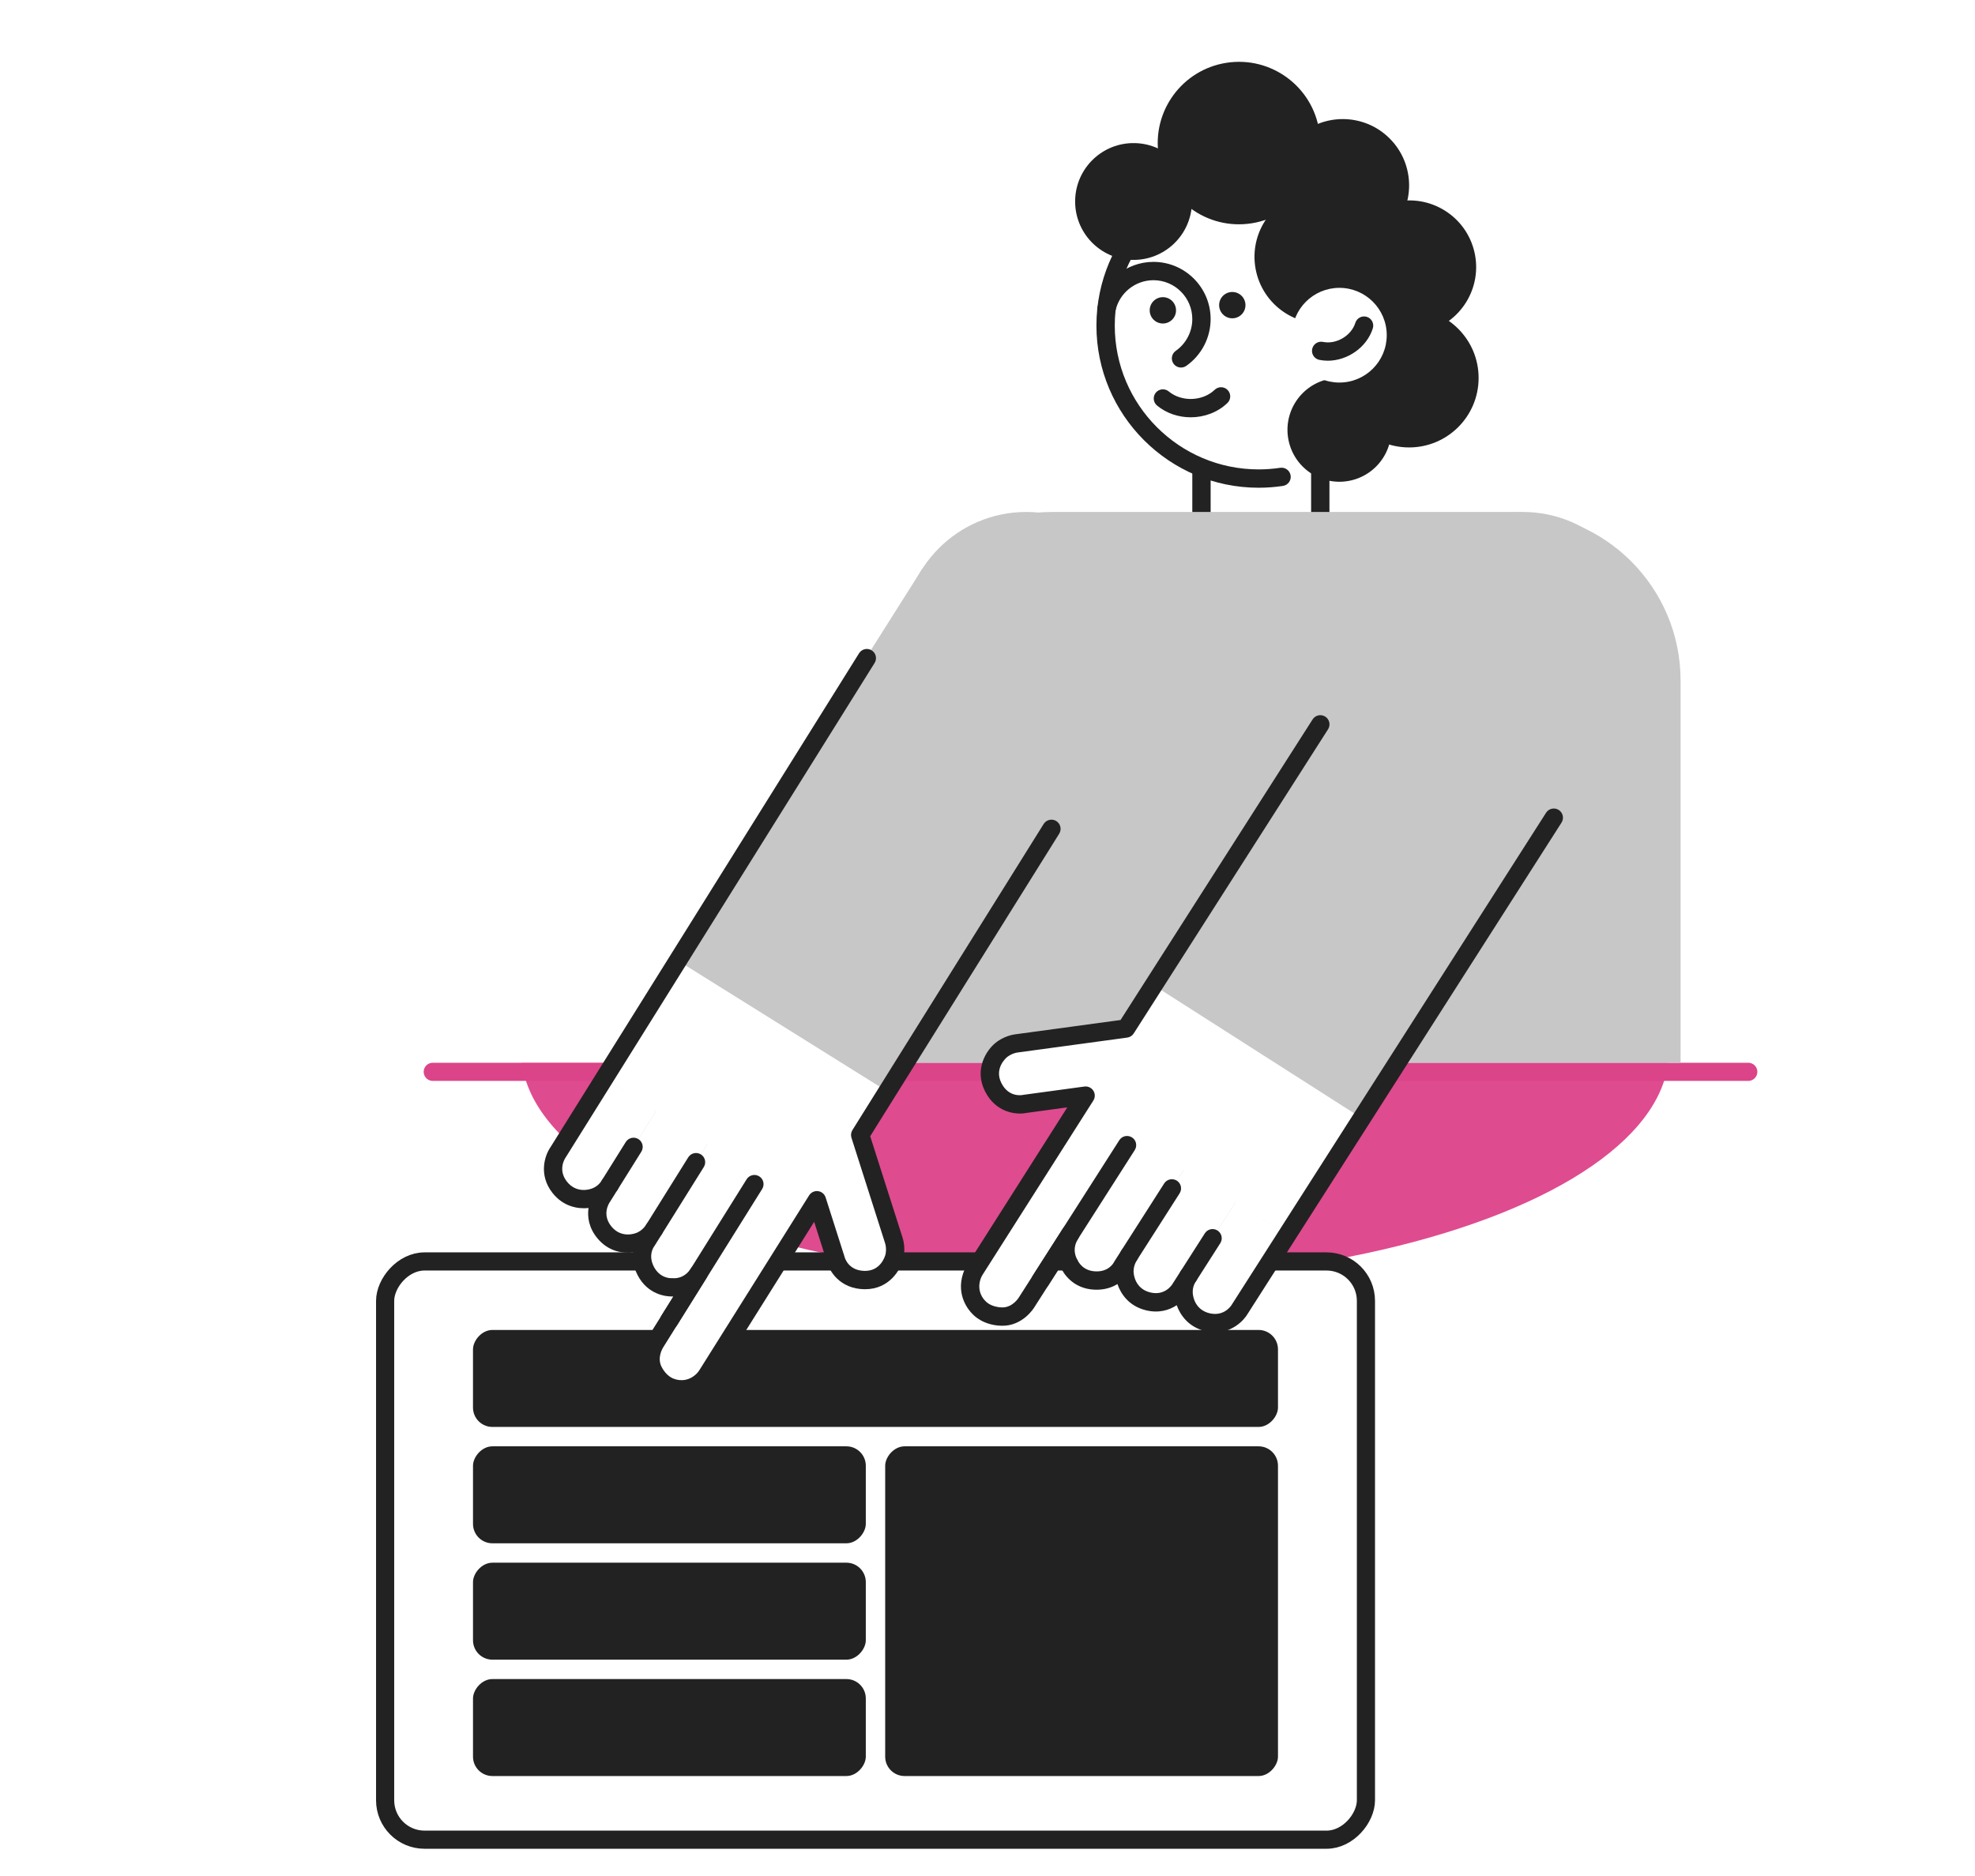 <svg width="400" height="380" viewBox="0 0 400 380" fill="none" xmlns="http://www.w3.org/2000/svg">
<g clip-path="url(#clip0_4489_2050)">
<g clip-path="url(#clip1_4489_2050)">
<g filter="url(#filter0_f_4489_2050)">
<ellipse cx="221.782" cy="212.974" rx="116.219" ry="46.396" fill="#DF4B8F"/>
</g>
</g>
<rect x="-1.837" y="1.837" width="198.646" height="117.129" rx="7.984" transform="matrix(-1 0 0 1 274.809 253.68)" fill="white"/>
<rect x="-1.837" y="1.837" width="198.646" height="117.129" rx="7.984" transform="matrix(-1 0 0 1 274.809 253.68)" stroke="#222222" stroke-width="3.675"/>
<rect width="163.036" height="19.643" rx="3.929" transform="matrix(-1 0 0 1 258.832 269.395)" fill="#222222"/>
<rect width="79.554" height="66.786" rx="3.929" transform="matrix(-1 0 0 1 258.832 292.965)" fill="#222222"/>
<rect width="79.554" height="19.643" rx="3.929" transform="matrix(-1 0 0 1 175.352 292.965)" fill="#222222"/>
<rect width="79.554" height="19.643" rx="3.929" transform="matrix(-1 0 0 1 175.352 316.537)" fill="#222222"/>
<rect width="79.554" height="19.643" rx="3.929" transform="matrix(-1 0 0 1 175.352 340.108)" fill="#222222"/>
<path d="M87.648 217.108H354.08" stroke="#DB4489" stroke-width="3.675" stroke-linecap="round"/>
<path d="M243.333 92.297H267.395V105.155H243.333V92.297Z" fill="white"/>
<path d="M243.336 108.366H267.397C268.422 108.366 269.254 107.534 269.254 106.509V92.297C269.254 91.272 268.422 90.44 267.397 90.44H243.336C242.311 90.44 241.48 91.272 241.48 92.297V106.509C241.48 107.534 242.311 108.366 243.336 108.366ZM265.541 104.653H245.193V94.152H265.541V104.653Z" fill="#222222"/>
<path d="M232.997 87.864C220.896 75.762 220.896 56.141 232.997 44.039C245.099 31.937 264.72 31.937 276.822 44.039C288.924 56.141 288.924 75.762 276.822 87.864C264.72 99.965 245.099 99.965 232.997 87.864Z" fill="white"/>
<path d="M254.908 98.795C256.555 98.795 258.213 98.671 259.835 98.427C260.848 98.275 261.548 97.329 261.394 96.315C261.241 95.301 260.287 94.601 259.282 94.756C257.844 94.973 256.371 95.082 254.908 95.082C238.843 95.082 225.775 82.013 225.775 65.949C225.775 49.884 238.843 36.816 254.908 36.816C263.158 36.816 271.055 40.338 276.576 46.475C277.262 47.239 278.435 47.301 279.197 46.615C279.959 45.93 280.022 44.756 279.337 43.993C273.113 37.072 264.209 33.103 254.908 33.103C236.796 33.103 222.062 47.837 222.062 65.949C222.062 84.061 236.796 98.795 254.908 98.795Z" fill="#222222"/>
<path d="M239.193 74.448C239.561 74.448 239.934 74.339 240.258 74.111C243.347 71.943 245.191 68.396 245.191 64.626C245.191 58.241 239.996 53.046 233.61 53.046C228.132 53.046 223.361 56.935 222.264 62.294C222.059 63.299 222.706 64.278 223.71 64.485C224.723 64.693 225.696 64.042 225.901 63.039C226.646 59.399 229.889 56.758 233.61 56.758C237.949 56.758 241.478 60.287 241.478 64.625C241.478 67.186 240.224 69.597 238.124 71.071C237.286 71.66 237.083 72.818 237.672 73.657C238.033 74.171 238.609 74.446 239.193 74.446V74.448Z" fill="#222222"/>
<path d="M235.517 65.528C234.044 65.528 232.85 64.334 232.85 62.861C232.85 61.388 234.044 60.194 235.517 60.194C236.99 60.194 238.184 61.388 238.184 62.861C238.184 64.334 236.99 65.528 235.517 65.528Z" fill="#222222"/>
<path d="M249.579 64.475C248.106 64.475 246.913 63.281 246.913 61.808C246.913 60.336 248.106 59.142 249.579 59.142C251.052 59.142 252.246 60.336 252.246 61.808C252.246 63.281 251.052 64.475 249.579 64.475Z" fill="#222222"/>
<path d="M241.147 84.528C243.866 84.528 246.586 83.555 248.589 81.633C249.329 80.924 249.353 79.749 248.644 79.007C247.933 78.268 246.758 78.244 246.018 78.953C243.578 81.296 239.312 81.45 236.708 79.289C235.918 78.636 234.749 78.744 234.094 79.531C233.44 80.32 233.549 81.49 234.337 82.145C236.257 83.737 238.702 84.525 241.147 84.525V84.528Z" fill="#222222"/>
<path d="M229.299 52.641C222.767 52.486 217.597 47.065 217.752 40.533C217.907 34.001 223.328 28.832 229.86 28.987C236.392 29.142 241.562 34.563 241.407 41.095C241.252 47.627 235.831 52.797 229.299 52.641Z" fill="#222222"/>
<path d="M234.671 31.505C233.276 22.525 239.425 14.115 248.404 12.72C257.384 11.325 265.794 17.474 267.189 26.453C268.584 35.433 262.435 43.843 253.456 45.238C244.476 46.633 236.066 40.484 234.671 31.505Z" fill="#222222"/>
<path d="M262.458 47.05C257.213 41.804 257.213 33.299 262.458 28.053C267.704 22.808 276.209 22.808 281.455 28.053C286.701 33.299 286.701 41.804 281.455 47.05C276.209 52.296 267.704 52.296 262.458 47.05Z" fill="#222222"/>
<path d="M272.324 57.202C270.611 49.944 275.106 42.672 282.363 40.959C289.621 39.246 296.893 43.741 298.606 50.999C300.318 58.256 295.824 65.528 288.566 67.241C281.309 68.954 274.037 64.459 272.324 57.202Z" fill="#222222"/>
<path d="M254.437 55.125C252.724 47.867 257.219 40.595 264.476 38.882C271.734 37.169 279.006 41.664 280.719 48.922C282.432 56.179 277.937 63.451 270.679 65.164C263.422 66.877 256.15 62.382 254.437 55.125Z" fill="#222222"/>
<path d="M285.39 90.632C277.616 90.632 271.315 84.331 271.315 76.557C271.315 68.784 277.616 62.482 285.39 62.482C293.163 62.482 299.465 68.784 299.465 76.557C299.465 84.331 293.163 90.632 285.39 90.632Z" fill="#222222"/>
<path d="M261.037 89.483C259.703 83.832 263.203 78.169 268.855 76.835C274.506 75.501 280.169 79.002 281.503 84.653C282.837 90.304 279.337 95.967 273.685 97.301C268.034 98.635 262.371 95.135 261.037 89.483Z" fill="#222222"/>
<path d="M271.268 77.489C265.97 77.489 261.676 73.195 261.676 67.897C261.676 62.6 265.97 58.306 271.268 58.306C276.565 58.306 280.859 62.6 280.859 67.897C280.859 73.195 276.565 77.489 271.268 77.489Z" fill="white"/>
<path d="M268.921 73.067C272.907 73.067 276.848 70.348 278.041 66.502C278.345 65.522 277.797 64.483 276.819 64.179C275.842 63.874 274.8 64.423 274.496 65.401C273.684 68.012 270.62 69.811 267.954 69.257C266.946 69.048 265.967 69.693 265.759 70.696C265.551 71.7 266.194 72.683 267.198 72.891C267.768 73.01 268.345 73.067 268.923 73.067H268.921Z" fill="#222222"/>
<path d="M306.213 103.702H213.141C194.277 103.702 178.986 118.994 178.986 137.857L178.987 215.271H340.371L340.37 137.857C340.37 118.994 325.078 103.702 306.215 103.702H306.213Z" fill="#C7C7C7"/>
<path d="M207.86 153.725C194.046 153.725 182.848 142.527 182.848 128.714C182.848 114.9 194.046 103.702 207.86 103.702C221.673 103.702 232.871 114.9 232.871 128.714C232.871 142.527 221.673 153.725 207.86 153.725Z" fill="#C7C7C7"/>
<path d="M186.827 115.159L229.117 141.884L153.381 261.733L111.091 235.008L186.827 115.159Z" fill="#C7C7C7"/>
<path d="M147.777 177.779L122.428 218.358C132.601 225.002 148.381 234.666 158.552 241.309C160.426 242.533 164.419 244.589 164.419 244.589C171.927 233.977 190.211 204.287 190.211 204.287L147.775 177.779H147.777Z" fill="white"/>
<path d="M161.632 231.173L169.229 254.982C170.267 258.237 173.747 260.033 177.001 258.995C180.256 257.957 182.053 254.477 181.014 251.222L173.418 227.413L161.634 231.173H161.632Z" fill="white"/>
<path d="M123.513 239.992L132.93 224.916L122.432 218.359L113.015 233.435C111.203 236.334 112.086 240.152 114.984 241.963C117.883 243.775 121.701 242.892 123.513 239.994V239.992Z" fill="white"/>
<path d="M132.471 249.011L143.426 231.473L132.928 224.915L121.973 242.452C120.162 245.351 121.044 249.169 123.943 250.981C126.841 252.792 130.66 251.91 132.471 249.011Z" fill="white"/>
<path d="M156.194 164.315L198.629 190.821L179.725 221.086L137.289 194.58L156.194 164.315Z" fill="#C7C7C7"/>
<path d="M141.524 257.873L153.918 238.032L143.42 231.475L131.026 251.316C129.214 254.215 130.097 258.033 132.995 259.844C135.894 261.656 139.712 260.773 141.524 257.875V257.873Z" fill="white"/>
<path d="M143.246 278.487L164.422 244.589L153.924 238.03L135.088 268.183C130.289 275.867 131.819 278.645 134.719 280.456C137.618 282.268 141.436 281.385 143.247 278.487H143.246Z" fill="white"/>
<path d="M138.051 283.267C139.637 283.267 141.693 282.806 143.608 280.972C143.675 280.91 144.296 280.307 144.82 279.472L164.895 247.493L167.443 255.478C167.925 257.452 170.094 261.057 175.043 261.144C175.098 261.144 175.153 261.144 175.206 261.144C180.144 261.144 182.419 257.15 182.936 255.016C182.98 254.861 183.496 252.882 182.785 250.657L176.243 230.151L214.523 168.871C215.065 168.002 214.801 166.856 213.932 166.313C213.063 165.77 211.919 166.035 211.375 166.904L172.64 228.913C172.351 229.376 172.281 229.942 172.446 230.462L179.249 251.785C179.625 252.962 179.343 254.084 179.34 254.096C179.243 254.47 178.382 257.431 175.202 257.431C175.171 257.431 175.141 257.431 175.11 257.431C171.843 257.374 171.113 254.841 171.04 254.554C171.029 254.516 171.013 254.455 171.001 254.419L167.216 242.556C166.996 241.867 166.398 241.369 165.681 241.278C164.967 241.184 164.26 241.522 163.875 242.132L141.672 277.5C141.393 277.947 141.041 278.291 141.037 278.295C139.077 280.173 136.952 279.442 136.717 279.353C136.642 279.325 136.542 279.292 136.465 279.274C136.439 279.266 134.969 278.827 133.967 276.817C133.038 274.954 134.248 273.027 134.3 272.947L143.102 258.858C143.644 257.989 143.38 256.843 142.511 256.301C141.642 255.758 140.498 256.022 139.954 256.891C138.525 259.179 136.351 258.916 136.327 258.91C136.205 258.894 136.084 258.889 135.961 258.897C135.748 258.925 133.639 258.909 132.429 256.585C131.187 254.196 132.465 252.494 132.477 252.478C132.524 252.421 132.565 252.362 132.604 252.3L134.044 249.994C134.587 249.125 134.323 247.979 133.454 247.437C132.585 246.894 131.439 247.158 130.897 248.027L130.89 248.039C130.113 249.273 129.039 249.676 128.992 249.693C128.96 249.705 128.897 249.729 128.865 249.742C128.575 249.86 125.846 250.879 123.842 248.447C121.866 246.045 123.32 243.772 123.492 243.52C123.507 243.499 123.533 243.459 123.547 243.436L124.853 241.345C124.943 241.209 125.033 241.068 125.118 240.92C125.623 240.043 125.334 238.922 124.466 238.399C123.597 237.878 122.471 238.149 121.935 239.007L121.745 239.312C120.969 240.444 119.851 240.757 119.8 240.772C119.748 240.785 119.666 240.81 119.615 240.829C119.339 240.924 116.704 241.743 114.816 239.34C112.879 236.879 114.508 234.536 114.524 234.513C114.545 234.483 114.568 234.451 114.588 234.419L177.136 134.29C177.678 133.422 177.414 132.275 176.545 131.733C175.676 131.191 174.532 131.454 173.988 132.325L111.467 232.41C110.338 234.035 109.02 237.978 111.898 241.638C114.092 244.426 117.071 244.921 119.194 244.694C118.934 246.509 119.252 248.711 120.98 250.807C123.177 253.478 126.06 253.943 128.218 253.693C128.071 254.987 128.236 256.562 129.14 258.298C131.246 262.346 135.041 262.609 135.99 262.609H136.02C136.11 262.615 136.232 262.622 136.378 262.625L131.178 270.949C131.106 271.055 128.751 274.668 130.65 278.476C132.275 281.735 134.808 282.659 135.475 282.853C135.825 282.977 136.791 283.271 138.057 283.271L138.051 283.267Z" fill="#222222"/>
<path d="M135.547 269.306C136.167 269.306 136.771 268.997 137.124 268.433L154.363 240.838C154.905 239.969 154.641 238.823 153.772 238.28C152.903 237.735 151.759 238.002 151.215 238.871L133.976 266.466C133.433 267.335 133.697 268.481 134.566 269.024C134.871 269.214 135.213 269.306 135.549 269.306H135.547Z" fill="#222222"/>
<path d="M132.47 250.868C133.089 250.868 133.694 250.559 134.046 249.995L142.542 236.392C143.085 235.523 142.821 234.377 141.952 233.834C141.083 233.29 139.936 233.556 139.394 234.425L130.898 248.028C130.356 248.897 130.62 250.043 131.489 250.585C131.794 250.777 132.135 250.868 132.471 250.868H132.47Z" fill="#222222"/>
<path d="M123.509 241.849C124.129 241.849 124.732 241.54 125.086 240.976L129.886 233.293C130.429 232.424 130.165 231.278 129.296 230.735C128.425 230.191 127.282 230.458 126.738 231.327L121.938 239.01C121.395 239.879 121.659 241.025 122.528 241.568C122.833 241.76 123.174 241.85 123.51 241.85L123.509 241.849Z" fill="#222222"/>
<path d="M308.399 153.725C294.585 153.725 283.387 142.527 283.387 128.714C283.387 114.9 294.585 103.702 308.399 103.702C322.212 103.702 333.41 114.9 333.41 128.714C333.41 142.527 322.212 153.725 308.399 153.725Z" fill="#C7C7C7"/>
<path d="M287.358 115.164L329.648 141.889L253.912 261.738L211.622 235.013L287.358 115.164Z" fill="#C7C7C7"/>
<path d="M286.465 209.816L260.706 250.137C250.337 243.803 234.833 233.704 224.464 227.371C222.554 226.205 218.982 223.481 218.982 223.481C225.34 212.142 244.3 182.879 244.3 182.879L286.464 209.815L286.465 209.816Z" fill="white"/>
<path d="M232.293 220.231L207.528 223.597C204.143 224.057 201.027 221.686 200.566 218.302C200.106 214.917 202.477 211.801 205.861 211.34L230.626 207.974L232.292 220.231H232.293Z" fill="white"/>
<path d="M240.705 258.451L250.276 243.471L260.707 250.134L251.137 265.114C249.296 267.994 245.47 268.838 242.59 266.997C239.71 265.157 238.866 261.331 240.707 258.451H240.705Z" fill="white"/>
<path d="M228.714 254.234L239.846 236.809L250.277 243.472L239.145 260.898C237.305 263.778 233.478 264.621 230.598 262.781C227.718 260.94 226.875 257.114 228.715 254.234H228.714Z" fill="white"/>
<path d="M252.859 169.498L295.023 196.433L275.814 226.505L233.649 199.57L252.859 169.498Z" fill="#C7C7C7"/>
<path d="M216.821 249.858L229.416 230.143L239.848 236.806L227.252 256.521C225.412 259.401 221.585 260.245 218.705 258.404C215.825 256.564 214.982 252.738 216.822 249.858H216.821Z" fill="white"/>
<path d="M197.466 257.163L218.983 223.48L229.414 230.144L210.275 260.104C205.398 267.738 202.23 267.549 199.35 265.709C196.47 263.869 195.627 260.043 197.467 257.163H197.466Z" fill="white"/>
<path d="M246.088 269.863C249.577 269.863 251.886 267.542 252.727 266.074L316.259 166.627C316.811 165.762 316.557 164.614 315.694 164.062C314.827 163.512 313.68 163.765 313.13 164.627L249.572 264.117C249.55 264.149 249.532 264.183 249.513 264.216C249.373 264.456 247.97 266.685 245.03 266.026C242.046 265.35 241.656 262.622 241.622 262.313C241.615 262.251 241.603 262.171 241.59 262.111C241.586 262.085 241.387 260.941 242.076 259.755L242.27 259.453C242.815 258.598 242.575 257.467 241.732 256.907C240.886 256.346 239.751 256.566 239.178 257.4C239.08 257.54 238.991 257.68 238.907 257.821L237.578 259.9C237.557 259.934 237.537 259.968 237.517 260.004C237.373 260.25 235.942 262.542 232.926 261.785C229.871 261.021 229.618 258.119 229.601 257.789C229.598 257.745 229.593 257.684 229.587 257.64C229.587 257.62 229.487 256.471 230.276 255.236C230.828 254.371 230.575 253.223 229.711 252.672C228.848 252.121 227.7 252.375 227.148 253.237C227.148 253.238 227.147 253.239 227.147 253.241L225.686 255.529C225.648 255.59 225.612 255.654 225.58 255.721C225.489 255.893 224.502 257.64 221.893 257.527C219.275 257.435 218.372 255.525 218.279 255.308C218.238 255.212 218.176 255.093 218.119 255.005C218.012 254.831 216.996 253.038 218.384 250.865C218.936 250.001 218.683 248.853 217.819 248.302C216.956 247.75 215.808 248.003 215.256 248.867C215.256 248.867 215.256 248.868 215.255 248.868L206.335 262.834C206.264 262.946 205.069 264.829 203.026 264.829C203.005 264.829 202.985 264.829 202.963 264.829C200.716 264.788 199.689 263.648 199.646 263.6C199.601 263.548 199.525 263.467 199.473 263.42C199.309 263.262 197.738 261.657 198.592 259.076C198.592 259.076 198.752 258.609 199.033 258.169L221.438 222.924C221.825 222.313 221.824 221.534 221.434 220.926C221.044 220.32 220.346 219.989 219.621 220.089L207.283 221.766C207.229 221.772 207.176 221.782 207.123 221.795C206.853 221.847 204.251 222.275 202.798 219.351C201.348 216.436 203.695 214.349 203.967 214.121C204.003 214.092 204.894 213.355 206.119 213.188L228.298 210.174C228.838 210.1 229.319 209.792 229.613 209.334L268.973 147.72C269.525 146.855 269.272 145.708 268.408 145.156C267.541 144.605 266.396 144.858 265.844 145.721L226.946 206.61L205.618 209.51C203.303 209.824 201.737 211.141 201.567 211.289C199.893 212.644 197.225 216.484 199.474 221.005C201.68 225.437 205.867 225.844 207.856 225.436L216.163 224.307L195.904 256.175C195.375 257.003 195.097 257.823 195.067 257.915C193.569 262.438 196.278 265.474 196.87 266.068C197.33 266.587 199.253 268.475 202.894 268.543C207.145 268.625 209.399 264.946 209.492 264.789L214.747 256.563C214.813 256.695 214.87 256.801 214.915 256.881C215.295 257.691 217.153 261.077 221.763 261.241C223.698 261.3 225.213 260.784 226.318 260.095C227.016 262.149 228.677 264.554 232.031 265.393C234.666 266.051 236.791 265.393 238.321 264.38C239.03 266.388 240.753 268.871 244.213 269.655C244.871 269.804 245.499 269.872 246.092 269.872L246.088 269.863Z" fill="#222222"/>
<path d="M210.743 261.231C211.356 261.231 211.955 260.929 212.309 260.374L229.825 232.955C230.377 232.09 230.124 230.942 229.26 230.391C228.394 229.84 227.248 230.093 226.696 230.956L209.18 258.375C208.628 259.24 208.881 260.388 209.745 260.94C210.055 261.137 210.401 261.231 210.743 261.231Z" fill="#222222"/>
<path d="M228.71 256.09C229.323 256.09 229.922 255.787 230.276 255.233L238.911 241.718C239.463 240.853 239.21 239.705 238.346 239.153C237.478 238.603 236.332 238.856 235.782 239.718L227.147 253.234C226.595 254.099 226.849 255.246 227.712 255.798C228.023 255.995 228.368 256.09 228.71 256.09Z" fill="#222222"/>
<path d="M240.706 260.308C241.319 260.308 241.917 260.005 242.272 259.451L247.149 251.816C247.701 250.951 247.448 249.803 246.584 249.251C245.718 248.701 244.572 248.953 244.02 249.816L239.142 257.452C238.591 258.317 238.844 259.464 239.707 260.016C240.018 260.213 240.363 260.308 240.706 260.308Z" fill="#222222"/>
</g>
<defs>
<filter id="filter0_f_4489_2050" x="55.951" y="116.967" width="331.66" height="192.015" filterUnits="userSpaceOnUse" color-interpolation-filters="sRGB">
<feFlood flood-opacity="0" result="BackgroundImageFix"/>
<feBlend mode="normal" in="SourceGraphic" in2="BackgroundImageFix" result="shape"/>
<feGaussianBlur stdDeviation="24.806" result="effect1_foregroundBlur_4489_2050"/>
</filter>
<clipPath id="clip0_4489_2050">
<rect width="400" height="380" fill="white" transform="matrix(-1 0 0 1 400 0)"/>
</clipPath>
<clipPath id="clip1_4489_2050">
<rect width="333.499" height="173.64" fill="white" transform="translate(47.684 215.271)"/>
</clipPath>
</defs>
</svg>
